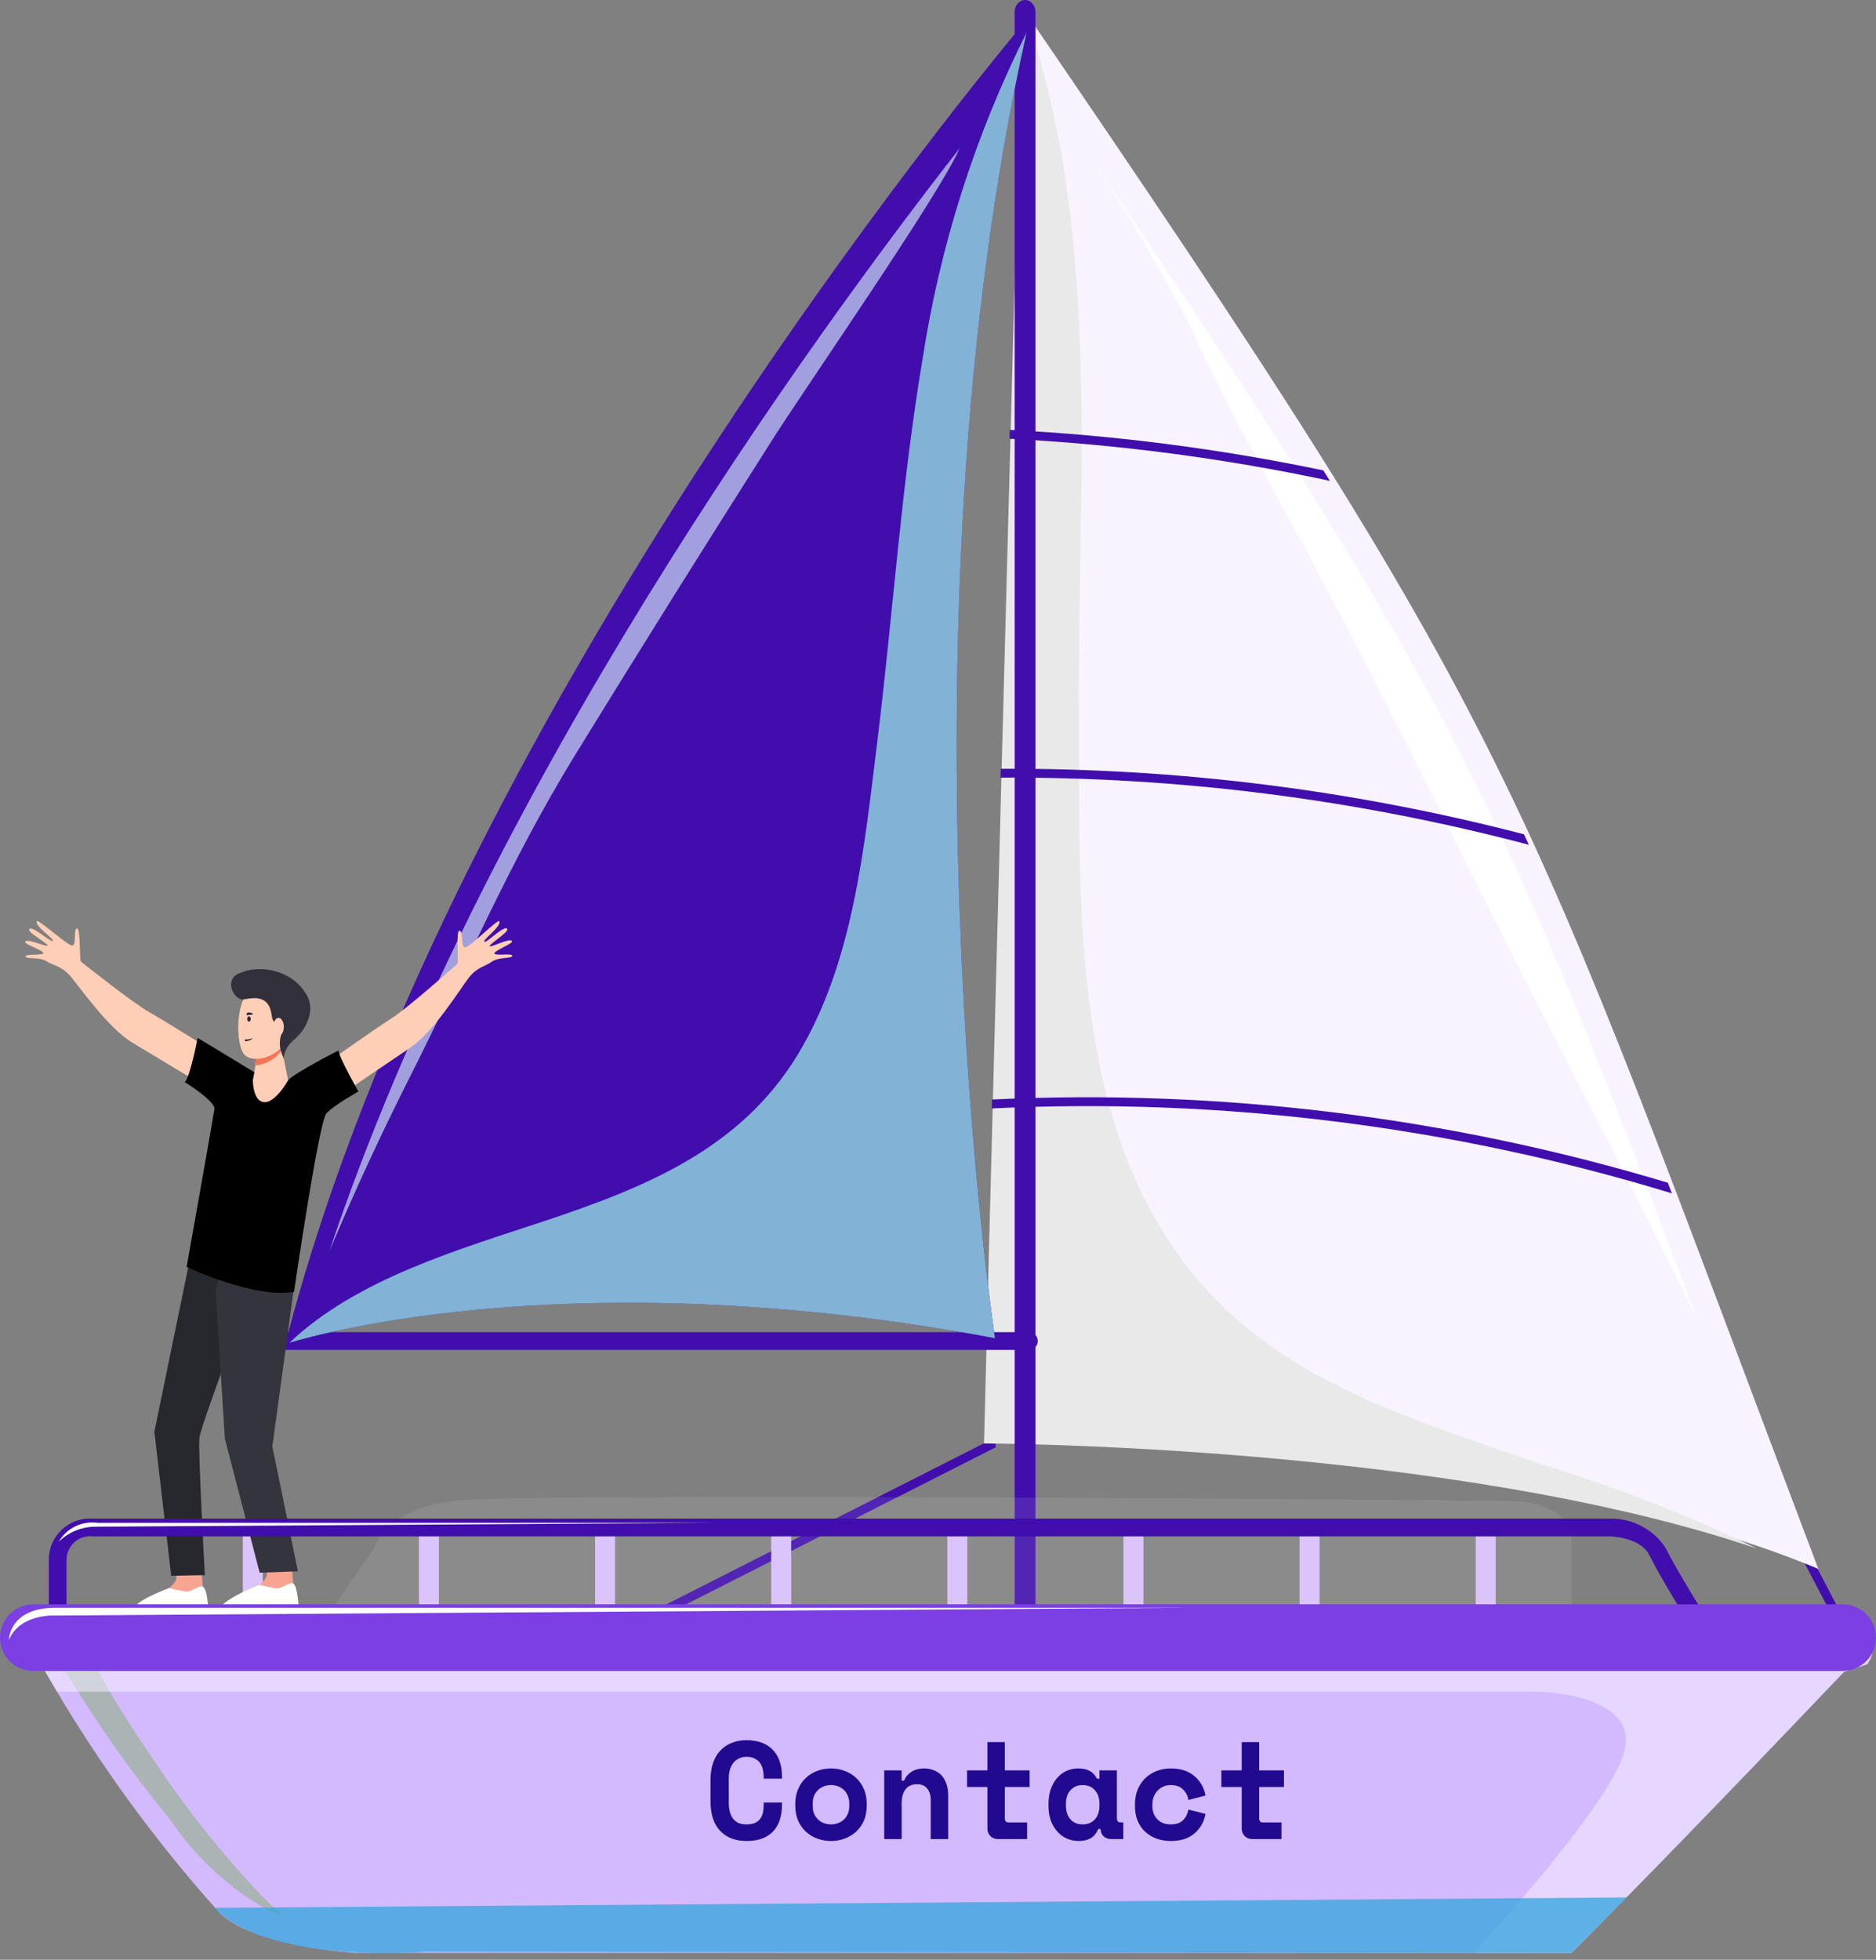 <svg width="271" height="283" viewBox="0 0 271 283" fill="none" xmlns="http://www.w3.org/2000/svg">
<rect x="0" y="0" width="271" height="283" fill="#808080" stroke="none"/>
<path d="M71.828 245.501L71.252 244.356L142.557 208.206L147.844 7.852L266.444 233.95L265.307 234.546L148.996 12.806L143.82 209.004L71.828 245.501Z" fill="#410EAD"/>
<path d="M147.794 1.254C147.794 1.254 143.698 152.953 142.332 208.079C142.332 208.079 218.968 208.185 262.67 226.56C218.914 110.948 220.56 107.569 147.794 1.254Z" fill="#F8F3FF"/>
<path d="M171.924 47.206C176.136 56.247 180.728 64.953 185.526 73.689C195.394 91.648 204.481 110.021 213.646 128.342C224.034 149.108 235.008 169.649 245.19 190.551C217.586 117.365 209.678 99.659 157.941 23.352C158.042 23.52 158.139 23.688 158.244 23.855C163.261 31.362 167.828 39.159 171.924 47.206Z" fill="white"/>
<g style="mix-blend-mode:multiply">
<path d="M222.736 211.479C208.803 206.568 193.621 202.124 181.734 193.029C154.043 171.84 156.041 134.572 155.839 103.226C155.63 70.413 159.122 35.676 148.836 3.998C148.425 3.402 148.025 2.818 147.61 2.211C147.61 2.211 143.517 153.474 142.151 208.444C142.151 208.444 209.393 208.538 253.798 223.621C243.783 218.757 233.396 214.697 222.736 211.479Z" fill="#E9E9EA"/>
</g>
<g style="mix-blend-mode:multiply">
<path d="M241.51 172.325C241.313 171.808 241.118 171.301 240.928 170.792C209.301 161.279 176.288 157.215 143.3 158.774C143.288 159.203 143.276 159.631 143.269 160.06C176.477 158.468 209.711 162.617 241.51 172.325Z" fill="#410EAD"/>
<path d="M220.851 121.991C220.615 121.484 220.382 120.979 220.145 120.474C195.464 114.069 170.059 110.89 144.561 111.015L144.526 112.294C170.283 112.158 195.946 115.418 220.851 121.991Z" fill="#410EAD"/>
<path d="M191.164 67.925C176.237 64.813 161.093 62.86 145.866 62.082L145.831 63.359C161.393 64.152 176.867 66.183 192.107 69.434C191.796 68.937 191.478 68.43 191.164 67.925Z" fill="#410EAD"/>
</g>
<path d="M149.576 232.097C149.576 232.323 149.537 232.547 149.462 232.756C149.386 232.965 149.275 233.154 149.136 233.314C148.996 233.474 148.831 233.601 148.649 233.687C148.467 233.773 148.272 233.818 148.074 233.818C147.878 233.818 147.683 233.773 147.501 233.687C147.319 233.6 147.154 233.474 147.014 233.314C146.875 233.154 146.765 232.964 146.69 232.755C146.615 232.547 146.576 232.323 146.576 232.097V1.719C146.576 1.263 146.734 0.826 147.015 0.503C147.296 0.181 147.677 1.8473e-07 148.074 1.8473e-07C148.472 -0 148.854 0.181 149.135 0.503C149.417 0.825 149.575 1.263 149.576 1.719V232.097Z" fill="#410EAD"/>
<path d="M148.633 194.929H39.084C38.744 194.929 38.419 194.794 38.179 194.553C37.938 194.313 37.804 193.987 37.804 193.648C37.804 193.308 37.938 192.982 38.179 192.742C38.419 192.502 38.744 192.367 39.084 192.367H148.633C148.973 192.367 149.298 192.502 149.538 192.742C149.779 192.982 149.913 193.308 149.913 193.648C149.913 193.987 149.779 194.313 149.538 194.553C149.298 194.794 148.973 194.929 148.633 194.929Z" fill="#410EAD"/>
<path d="M148.848 2.207C148.848 2.207 65.565 99.636 41.216 194.075C41.216 194.075 79.658 181.254 143.724 193.22C143.724 193.22 128.343 90.662 148.848 2.207Z" fill="#410EAD"/>
<g style="mix-blend-mode:color-dodge" opacity="0.7">
<path d="M59.164 155.611C67.293 139.54 73.64 124.372 83.073 109.036C92.478 93.746 102.052 78.454 111.69 63.315C116.569 55.648 135.878 27.844 138.611 21.438C117.28 48.721 70.049 113.714 47.589 180.644C47.756 180.256 47.931 179.865 48.093 179.475C51.514 171.398 55.204 163.444 59.164 155.611Z" fill="#CCDDF2"/>
</g>
<g style="mix-blend-mode:multiply">
<path d="M148.289 4.711C140.858 19.544 135.791 35.448 133.271 51.848C130.173 70.214 128.993 88.816 126.706 107.285C124.839 122.381 123.255 139.249 115.106 152.51C106.838 165.961 93.162 171.486 78.772 176.282C66.591 180.343 51.564 184.615 41.82 193.9C46.847 192.381 84.222 182.118 143.723 193.233C143.724 193.232 128.639 92.591 148.289 4.711Z" fill="#82B2D5"/>
</g>
<path d="M39.933 244.086L54.028 223.574C54.028 223.574 55.313 218.018 65.561 216.734C75.809 215.451 217.613 216.734 217.613 216.734C217.613 216.734 227.007 216.309 227.007 222.719V251.778L39.933 244.086Z" fill="#F8F3FF" fill-opacity="0.1"/>
<path d="M37.957 219.992H35.076V233.454H37.957V219.992Z" fill="#DBC4FC"/>
<path d="M63.404 219.988H60.52V233.45H63.404V219.988Z" fill="#DBC4FC"/>
<path d="M88.847 219.988H85.963V233.45H88.847V219.988Z" fill="#DBC4FC"/>
<path d="M114.291 219.988H111.407V233.45H114.291V219.988Z" fill="#DBC4FC"/>
<path d="M139.731 219.988H136.851V233.45H139.731V219.988Z" fill="#DBC4FC"/>
<path d="M165.174 219.992H162.294V233.454H165.174V219.992Z" fill="#DBC4FC"/>
<path d="M190.619 219.992H187.734V233.454H190.619V219.992Z" fill="#DBC4FC"/>
<path d="M216.065 219.988H213.181V233.45H216.065V219.988Z" fill="#DBC4FC"/>
<path d="M33.768 153.679C33.768 153.679 23.847 147.427 21.587 146.177C19.327 144.927 11.983 139.106 11.705 138.87C11.427 138.635 11.681 133.937 11.108 134.078C10.537 134.22 11.104 136.489 10.432 136.532C9.761 136.576 5.486 132.632 5.314 133.028C4.993 133.768 7.838 135.541 7.623 135.858C7.408 136.176 4.822 133.736 4.272 134.134C3.721 134.533 6.934 136.218 6.896 136.534C6.859 136.851 3.665 135.35 3.634 136.041C3.617 136.416 6.506 137.307 6.251 137.664C5.997 138.021 3.683 137.68 3.706 138.115C3.728 138.549 5.682 138.142 6.713 138.807C7.744 139.472 8.831 139.426 10.164 140.959C11.496 142.491 15.563 148.432 19.152 150.583C22.741 152.733 30.658 157.507 30.658 157.507L33.768 153.679Z" fill="#FFCEB6"/>
<path d="M44.815 155.18C44.815 155.18 54.387 148.406 56.576 147.036C58.766 145.666 65.787 139.46 66.052 139.21C66.317 138.96 65.812 134.282 66.391 134.393C66.97 134.504 66.525 136.799 67.198 136.807C67.871 136.814 71.928 132.647 72.121 133.033C72.482 133.755 69.735 135.678 69.967 135.983C70.199 136.288 72.65 133.714 73.221 134.082C73.792 134.45 70.674 136.305 70.729 136.619C70.783 136.933 73.892 135.263 73.96 135.952C73.997 136.325 71.16 137.37 71.433 137.713C71.707 138.056 73.999 137.591 73.999 138.026C74 138.461 72.028 138.159 71.034 138.879C70.04 139.599 68.953 139.611 67.704 141.213C66.455 142.814 62.712 148.964 59.244 151.305C55.776 153.645 48.126 158.836 48.126 158.836L44.815 155.18Z" fill="#FFCEB6"/>
<path d="M42.043 225.211C42.043 225.211 42.364 228.714 42.366 228.722C42.454 229.165 42.781 230.256 42.795 230.661C42.848 232.183 35.977 229.606 37.471 228.878C37.607 228.813 38.511 227.973 38.538 227.454C38.58 226.653 38.499 225.384 38.499 225.384L42.043 225.211Z" fill="#F7A491"/>
<path d="M37.488 228.862C37.488 228.862 39.094 229.272 39.913 229.36C40.731 229.448 41.77 228.43 42.355 228.675C43 228.944 43.161 232.299 43.161 232.299C43.161 232.299 34.365 232.747 32.211 232.204C31.242 231.96 34.275 230.061 37.488 228.862Z" fill="white"/>
<path d="M28.986 225.668C28.986 225.668 29.308 229.171 29.309 229.179C29.398 229.622 29.724 230.713 29.738 231.118C29.792 232.64 22.921 230.063 24.415 229.336C24.55 229.27 25.455 228.43 25.482 227.911C25.523 227.11 25.442 225.841 25.442 225.841L28.986 225.668Z" fill="#F7A491"/>
<path d="M24.431 229.319C24.431 229.319 26.037 229.729 26.856 229.817C27.674 229.905 28.713 228.887 29.299 229.132C29.943 229.401 30.067 232.204 30.067 232.204C30.067 232.204 21.98 232.747 19.825 232.204C18.857 231.96 21.218 230.518 24.431 229.319Z" fill="white"/>
<path d="M38.518 180.603C38.518 180.603 29.112 205.376 28.81 207.589C28.589 209.204 29.588 227.455 29.588 227.455L24.734 227.547L22.3 206.744L27.763 180.207L38.518 180.603Z" fill="#27272E"/>
<path d="M43.066 181.597L39.342 208.876L43.033 226.908L37.508 227.102L32.485 207.747L31.139 186.392L33.136 179.434L43.066 181.597Z" fill="#34343D"/>
<path d="M28.541 149.879C28.541 149.879 27.52 155.382 26.698 156.264C26.698 156.264 31.135 159.009 30.975 160.164C30.814 161.319 26.963 182.943 26.963 182.943C26.963 182.943 36.611 187.548 42.475 186.545C42.475 186.545 46.055 161.944 47.162 160.755C48.27 159.567 51.77 157.624 51.77 157.624C51.77 157.624 48.926 152.601 48.895 151.695C48.895 151.695 42.673 154.858 41.642 155.964C40.612 157.069 38.494 155.788 37.989 155.595C37.989 155.595 29.317 150.316 28.541 149.879Z" fill="black"/>
<path d="M40.633 151.019L41.612 156.007C41.612 156.007 39.63 159.586 37.927 159.122C36.498 158.733 36.523 155.962 36.523 155.962C36.523 155.962 37.193 153.072 36.911 151.647C36.63 150.223 40.633 151.019 40.633 151.019Z" fill="#FFCEB6"/>
<path d="M36.911 151.647C36.63 150.223 40.632 151.019 40.632 151.019L40.711 151.436C40.62 151.698 40.483 151.942 40.305 152.156C39.452 153.135 38.086 153.753 36.889 153.838C36.981 153.062 37.026 152.231 36.911 151.647Z" fill="#F47458"/>
<path d="M41.033 143.838C41.144 143.793 42.135 149.569 40.697 151.219C39.259 152.868 36.367 153.492 35.278 152.271C34.075 150.921 33.914 144.681 36.179 142.957C38.444 141.233 41.033 143.838 41.033 143.838Z" fill="#FFCEB6"/>
<path d="M44.279 143.637C45.67 145.962 44.098 148.804 42.504 150.119C40.911 151.435 40.996 152.889 40.996 152.889L40.699 152.144C40.484 151.583 40.393 150.981 40.432 150.381C40.458 150.022 40.522 149.632 40.66 149.308C41.024 148.454 39.765 147.94 39.393 147.253C39.106 146.724 39.412 144.454 37.157 144.151C36.492 144.061 35.158 144.329 35.158 144.329C33.8 144.496 32.042 141.189 34.987 140.407C36.889 139.523 41.835 139.551 44.279 143.637Z" fill="#32313B"/>
<path d="M39.505 148.281C39.518 148.989 39.863 149.558 40.274 149.55C40.686 149.543 41.01 148.962 40.997 148.254C40.984 147.545 40.639 146.977 40.227 146.984C39.816 146.992 39.492 147.572 39.505 148.281Z" fill="#FFCEB6"/>
<path d="M35.703 147.148C35.703 147.36 35.82 147.531 35.965 147.531C36.11 147.531 36.227 147.36 36.227 147.148C36.227 146.937 36.11 146.766 35.965 146.766C35.82 146.766 35.703 146.937 35.703 147.148Z" fill="#2B2B32"/>
<path d="M35.703 146.594C35.703 146.594 36.396 146.504 36.512 146.491C36.628 146.478 36.538 146.392 36.374 146.306C36.186 146.213 35.972 146.187 35.768 146.233C35.615 146.302 35.527 146.568 35.703 146.594Z" fill="#2B2B32"/>
<path d="M35.496 150.362C35.549 150.359 35.601 150.352 35.653 150.343C35.764 150.324 35.873 150.295 35.978 150.257C36.083 150.219 36.183 150.172 36.279 150.115C36.354 150.065 36.404 150.032 36.404 150.032C36.414 150.025 36.421 150.015 36.424 150.003C36.427 149.991 36.426 149.978 36.42 149.968C36.414 149.957 36.405 149.948 36.393 149.944C36.382 149.94 36.369 149.94 36.358 149.945L36.352 149.948C36.352 149.948 36.3 149.969 36.223 150.001C36.129 150.035 36.031 150.06 35.931 150.076C35.833 150.092 35.733 150.098 35.633 150.096C35.59 150.095 35.546 150.092 35.503 150.087C35.466 150.086 35.431 150.1 35.404 150.125C35.378 150.15 35.363 150.185 35.362 150.221C35.361 150.258 35.374 150.293 35.4 150.319C35.425 150.346 35.459 150.361 35.496 150.362L35.496 150.362Z" fill="#2B2B32"/>
<path d="M8.329 238.099C7.989 238.098 7.663 237.963 7.423 237.722C7.183 237.481 7.048 237.155 7.048 236.815V225.279C7.041 224.454 7.205 223.637 7.531 222.879C7.856 222.122 8.335 221.44 8.938 220.877C9.54 220.315 10.253 219.884 11.031 219.611C11.809 219.339 12.635 219.231 13.457 219.295H232.56C234.13 219.264 235.682 219.626 237.076 220.347C238.471 221.067 239.663 222.125 240.546 223.424C242.203 226.748 246.419 233.506 246.461 233.572C246.554 233.715 246.617 233.874 246.647 234.041C246.677 234.208 246.673 234.38 246.636 234.546C246.599 234.711 246.53 234.868 246.432 235.007C246.334 235.146 246.21 235.263 246.066 235.353C245.922 235.444 245.762 235.504 245.594 235.532C245.427 235.559 245.255 235.553 245.09 235.514C244.925 235.475 244.77 235.403 244.632 235.303C244.495 235.203 244.379 235.077 244.291 234.932C244.113 234.65 239.967 228.005 238.251 224.57C236.931 221.934 232.609 221.861 232.56 221.861H13.457C12.973 221.799 12.483 221.842 12.017 221.987C11.552 222.131 11.123 222.373 10.758 222.696C10.394 223.02 10.103 223.418 9.905 223.863C9.707 224.309 9.607 224.791 9.61 225.279V236.815C9.61 236.984 9.578 237.151 9.513 237.306C9.449 237.462 9.355 237.604 9.236 237.723C9.117 237.842 8.975 237.937 8.82 238.001C8.664 238.066 8.497 238.099 8.329 238.099Z" fill="#410EAD"/>
<path d="M8.489 222.624C9.049 221.666 9.881 220.896 10.879 220.411C11.877 219.926 12.996 219.749 14.095 219.9H103.576L13.773 220.461C11.798 220.47 9.904 221.246 8.489 222.624Z" fill="white"/>
<path d="M267.477 235.549H3.897L3.206 235.312C11.011 250.119 20.623 263.898 31.823 276.333C37.161 281.248 51.255 281.998 51.255 281.998H227.01C241.531 267.575 266.391 241.404 266.391 241.404L269.722 240.334C272.283 236.809 267.477 235.549 267.477 235.549Z" fill="#D3BAFF"/>
<g style="mix-blend-mode:screen">
<path d="M24.49 262.638C28.037 267.952 32.75 272.385 38.27 275.598C39.225 276.051 40.2 276.451 41.182 276.835C39.975 275.818 38.815 274.782 37.766 273.726C31.968 267.601 26.717 260.981 22.071 253.94C17.975 248.078 14.3 241.931 11.074 235.547H6.138C11.396 245.131 17.541 254.201 24.49 262.638Z" fill="#ABB4B4"/>
</g>
<g opacity="0.5">
<g style="mix-blend-mode:multiply">
<path d="M267.476 235.549H3.896L3.205 235.312C4.695 238.222 6.407 241.251 8.232 244.288H222.099C222.099 244.288 237.475 244.502 234.482 253.475C232.238 260.22 219.257 275.044 212.945 281.998H227.009C241.53 267.575 266.39 241.404 266.39 241.404L269.721 240.334C272.282 236.809 267.476 235.549 267.476 235.549Z" fill="#F8F3FF"/>
</g>
</g>
<path d="M271 236.48C271 237.111 270.876 237.737 270.635 238.32C270.393 238.904 270.039 239.434 269.593 239.88C269.146 240.327 268.617 240.681 268.033 240.923C267.45 241.164 266.825 241.288 266.194 241.288H4.802C4.171 241.288 3.547 241.164 2.964 240.922C2.381 240.68 1.851 240.326 1.406 239.879C0.96 239.433 0.606 238.903 0.365 238.319C0.124 237.736 -0 237.111 5.83415e-07 236.48C-0 235.205 0.506 233.983 1.406 233.081C2.307 232.18 3.528 231.673 4.802 231.672H266.194C266.825 231.672 267.45 231.796 268.033 232.038C268.616 232.279 269.146 232.634 269.592 233.08C270.039 233.526 270.393 234.056 270.634 234.64C270.876 235.223 271 235.848 271 236.48Z" fill="#7B3FE4"/>
<path d="M1.284 236.815C1.284 236.815 1.284 232.168 8.011 232.168H172.342L8.011 233.288C8.011 233.288 2.883 232.969 1.284 236.815Z" fill="white"/>
<path d="M107.838 263.45C108.344 263.45 108.758 263.377 109.078 263.23C109.411 263.07 109.664 262.864 109.838 262.61C110.024 262.344 110.151 262.044 110.218 261.71C110.284 261.364 110.318 261.01 110.318 260.65V260.29H112.958V260.65C112.958 262.317 112.518 263.604 111.638 264.51C110.771 265.404 109.504 265.85 107.838 265.85C106.238 265.85 104.971 265.364 104.038 264.39C103.104 263.417 102.638 261.997 102.638 260.13V257.01C102.638 256.117 102.758 255.317 102.998 254.61C103.238 253.89 103.584 253.29 104.038 252.81C104.491 252.317 105.038 251.944 105.678 251.69C106.318 251.424 107.038 251.29 107.838 251.29C108.664 251.29 109.398 251.41 110.038 251.65C110.678 251.89 111.211 252.237 111.638 252.69C112.078 253.144 112.404 253.69 112.618 254.33C112.844 254.97 112.958 255.69 112.958 256.49V256.85H110.318V256.49C110.318 256.157 110.278 255.824 110.198 255.49C110.118 255.157 109.984 254.857 109.798 254.59C109.611 254.324 109.358 254.11 109.038 253.95C108.718 253.777 108.318 253.69 107.838 253.69C107.398 253.69 107.018 253.777 106.698 253.95C106.378 254.11 106.111 254.337 105.898 254.63C105.684 254.91 105.524 255.244 105.418 255.63C105.324 256.004 105.278 256.397 105.278 256.81V260.33C105.278 260.784 105.324 261.204 105.418 261.59C105.511 261.964 105.658 262.29 105.858 262.57C106.058 262.85 106.318 263.07 106.638 263.23C106.971 263.377 107.371 263.45 107.838 263.45ZM125.204 260.73C125.204 261.557 125.064 262.29 124.784 262.93C124.504 263.557 124.124 264.09 123.644 264.53C123.164 264.957 122.61 265.284 121.984 265.51C121.37 265.737 120.724 265.85 120.044 265.85C119.364 265.85 118.71 265.737 118.084 265.51C117.47 265.284 116.924 264.957 116.444 264.53C115.964 264.09 115.584 263.557 115.304 262.93C115.024 262.29 114.884 261.557 114.884 260.73V260.49C114.884 259.677 115.024 258.957 115.304 258.33C115.584 257.69 115.964 257.15 116.444 256.71C116.924 256.27 117.47 255.937 118.084 255.71C118.71 255.484 119.364 255.37 120.044 255.37C120.724 255.37 121.37 255.484 121.984 255.71C122.61 255.937 123.164 256.27 123.644 256.71C124.124 257.15 124.504 257.69 124.784 258.33C125.064 258.957 125.204 259.677 125.204 260.49V260.73ZM120.044 263.45C120.404 263.45 120.744 263.39 121.064 263.27C121.384 263.15 121.664 262.977 121.904 262.75C122.144 262.524 122.33 262.25 122.464 261.93C122.61 261.597 122.684 261.224 122.684 260.81V260.41C122.684 259.997 122.61 259.63 122.464 259.31C122.33 258.977 122.144 258.697 121.904 258.47C121.664 258.244 121.384 258.07 121.064 257.95C120.744 257.83 120.404 257.77 120.044 257.77C119.684 257.77 119.344 257.83 119.024 257.95C118.704 258.07 118.424 258.244 118.184 258.47C117.944 258.697 117.75 258.977 117.604 259.31C117.47 259.63 117.404 259.997 117.404 260.41V260.81C117.404 261.224 117.47 261.597 117.604 261.93C117.75 262.25 117.944 262.524 118.184 262.75C118.424 262.977 118.704 263.15 119.024 263.27C119.344 263.39 119.684 263.45 120.044 263.45ZM130.25 265.57H127.73V255.65H130.25V257.13H130.61C130.837 256.57 131.203 256.137 131.71 255.83C132.217 255.524 132.81 255.37 133.49 255.37C133.97 255.37 134.417 255.45 134.83 255.61C135.257 255.757 135.63 255.99 135.95 256.31C136.27 256.63 136.517 257.037 136.69 257.53C136.877 258.024 136.97 258.61 136.97 259.29V265.57H134.45V259.93C134.45 259.224 134.277 258.67 133.93 258.27C133.597 257.857 133.11 257.65 132.47 257.65C131.723 257.65 131.163 257.904 130.79 258.41C130.43 258.904 130.25 259.57 130.25 260.41V265.57ZM139.696 255.65H142.636V251.57H145.156V255.65H148.736V258.05H145.156V262.57C145.156 262.97 145.336 263.17 145.696 263.17H148.376V265.57H144.176C143.723 265.57 143.349 265.424 143.056 265.13C142.776 264.837 142.636 264.464 142.636 264.01V258.05H139.696V255.65ZM158.642 264.13C158.375 264.757 158.002 265.204 157.522 265.47C157.042 265.724 156.482 265.85 155.842 265.85C155.242 265.85 154.675 265.737 154.142 265.51C153.622 265.284 153.162 264.95 152.762 264.51C152.362 264.07 152.042 263.537 151.802 262.91C151.575 262.284 151.462 261.57 151.462 260.77V260.45C151.462 259.664 151.575 258.957 151.802 258.33C152.029 257.704 152.335 257.17 152.722 256.73C153.109 256.29 153.555 255.957 154.062 255.73C154.582 255.49 155.135 255.37 155.722 255.37C156.429 255.37 156.995 255.49 157.422 255.73C157.862 255.97 158.209 256.344 158.462 256.85H158.822V255.65H161.342V262.57C161.342 262.97 161.522 263.17 161.882 263.17H162.262V265.57H160.542C160.089 265.57 159.715 265.437 159.422 265.17C159.142 264.904 159.002 264.557 159.002 264.13H158.642ZM156.402 263.45C157.135 263.45 157.722 263.21 158.162 262.73C158.602 262.237 158.822 261.57 158.822 260.73V260.49C158.822 259.65 158.602 258.99 158.162 258.51C157.722 258.017 157.135 257.77 156.402 257.77C155.669 257.77 155.082 258.017 154.642 258.51C154.202 258.99 153.982 259.65 153.982 260.49V260.73C153.982 261.57 154.202 262.237 154.642 262.73C155.082 263.21 155.669 263.45 156.402 263.45ZM174.148 261.93C173.922 263.104 173.382 264.05 172.528 264.77C171.688 265.49 170.562 265.85 169.148 265.85C168.415 265.85 167.728 265.737 167.088 265.51C166.462 265.284 165.915 264.957 165.448 264.53C164.982 264.104 164.615 263.577 164.348 262.95C164.082 262.324 163.948 261.61 163.948 260.81V260.57C163.948 259.77 164.082 259.05 164.348 258.41C164.615 257.77 164.982 257.224 165.448 256.77C165.928 256.317 166.482 255.97 167.108 255.73C167.748 255.49 168.428 255.37 169.148 255.37C170.535 255.37 171.655 255.73 172.508 256.45C173.375 257.17 173.922 258.117 174.148 259.29L171.668 259.93C171.588 259.344 171.335 258.837 170.908 258.41C170.482 257.984 169.882 257.77 169.108 257.77C168.748 257.77 168.408 257.837 168.088 257.97C167.768 258.104 167.488 258.297 167.248 258.55C167.008 258.79 166.815 259.09 166.668 259.45C166.535 259.797 166.468 260.19 166.468 260.63V260.75C166.468 261.19 166.535 261.584 166.668 261.93C166.815 262.264 167.008 262.544 167.248 262.77C167.488 262.997 167.768 263.17 168.088 263.29C168.408 263.397 168.748 263.45 169.108 263.45C169.882 263.45 170.468 263.257 170.868 262.87C171.282 262.484 171.548 261.964 171.668 261.31L174.148 261.93ZM176.434 255.65H179.374V251.57H181.894V255.65H185.474V258.05H181.894V262.57C181.894 262.97 182.074 263.17 182.434 263.17H185.114V265.57H180.914C180.461 265.57 180.088 265.424 179.794 265.13C179.514 264.837 179.374 264.464 179.374 264.01V258.05H176.434V255.65Z" fill="#210A90"/>
<path d="M61.429 281.857C41 283 33.328 278.119 31 275.5L235 274L227 282L61.429 281.857Z" fill="#37A6DE" fill-opacity="0.77"/>
</svg>
